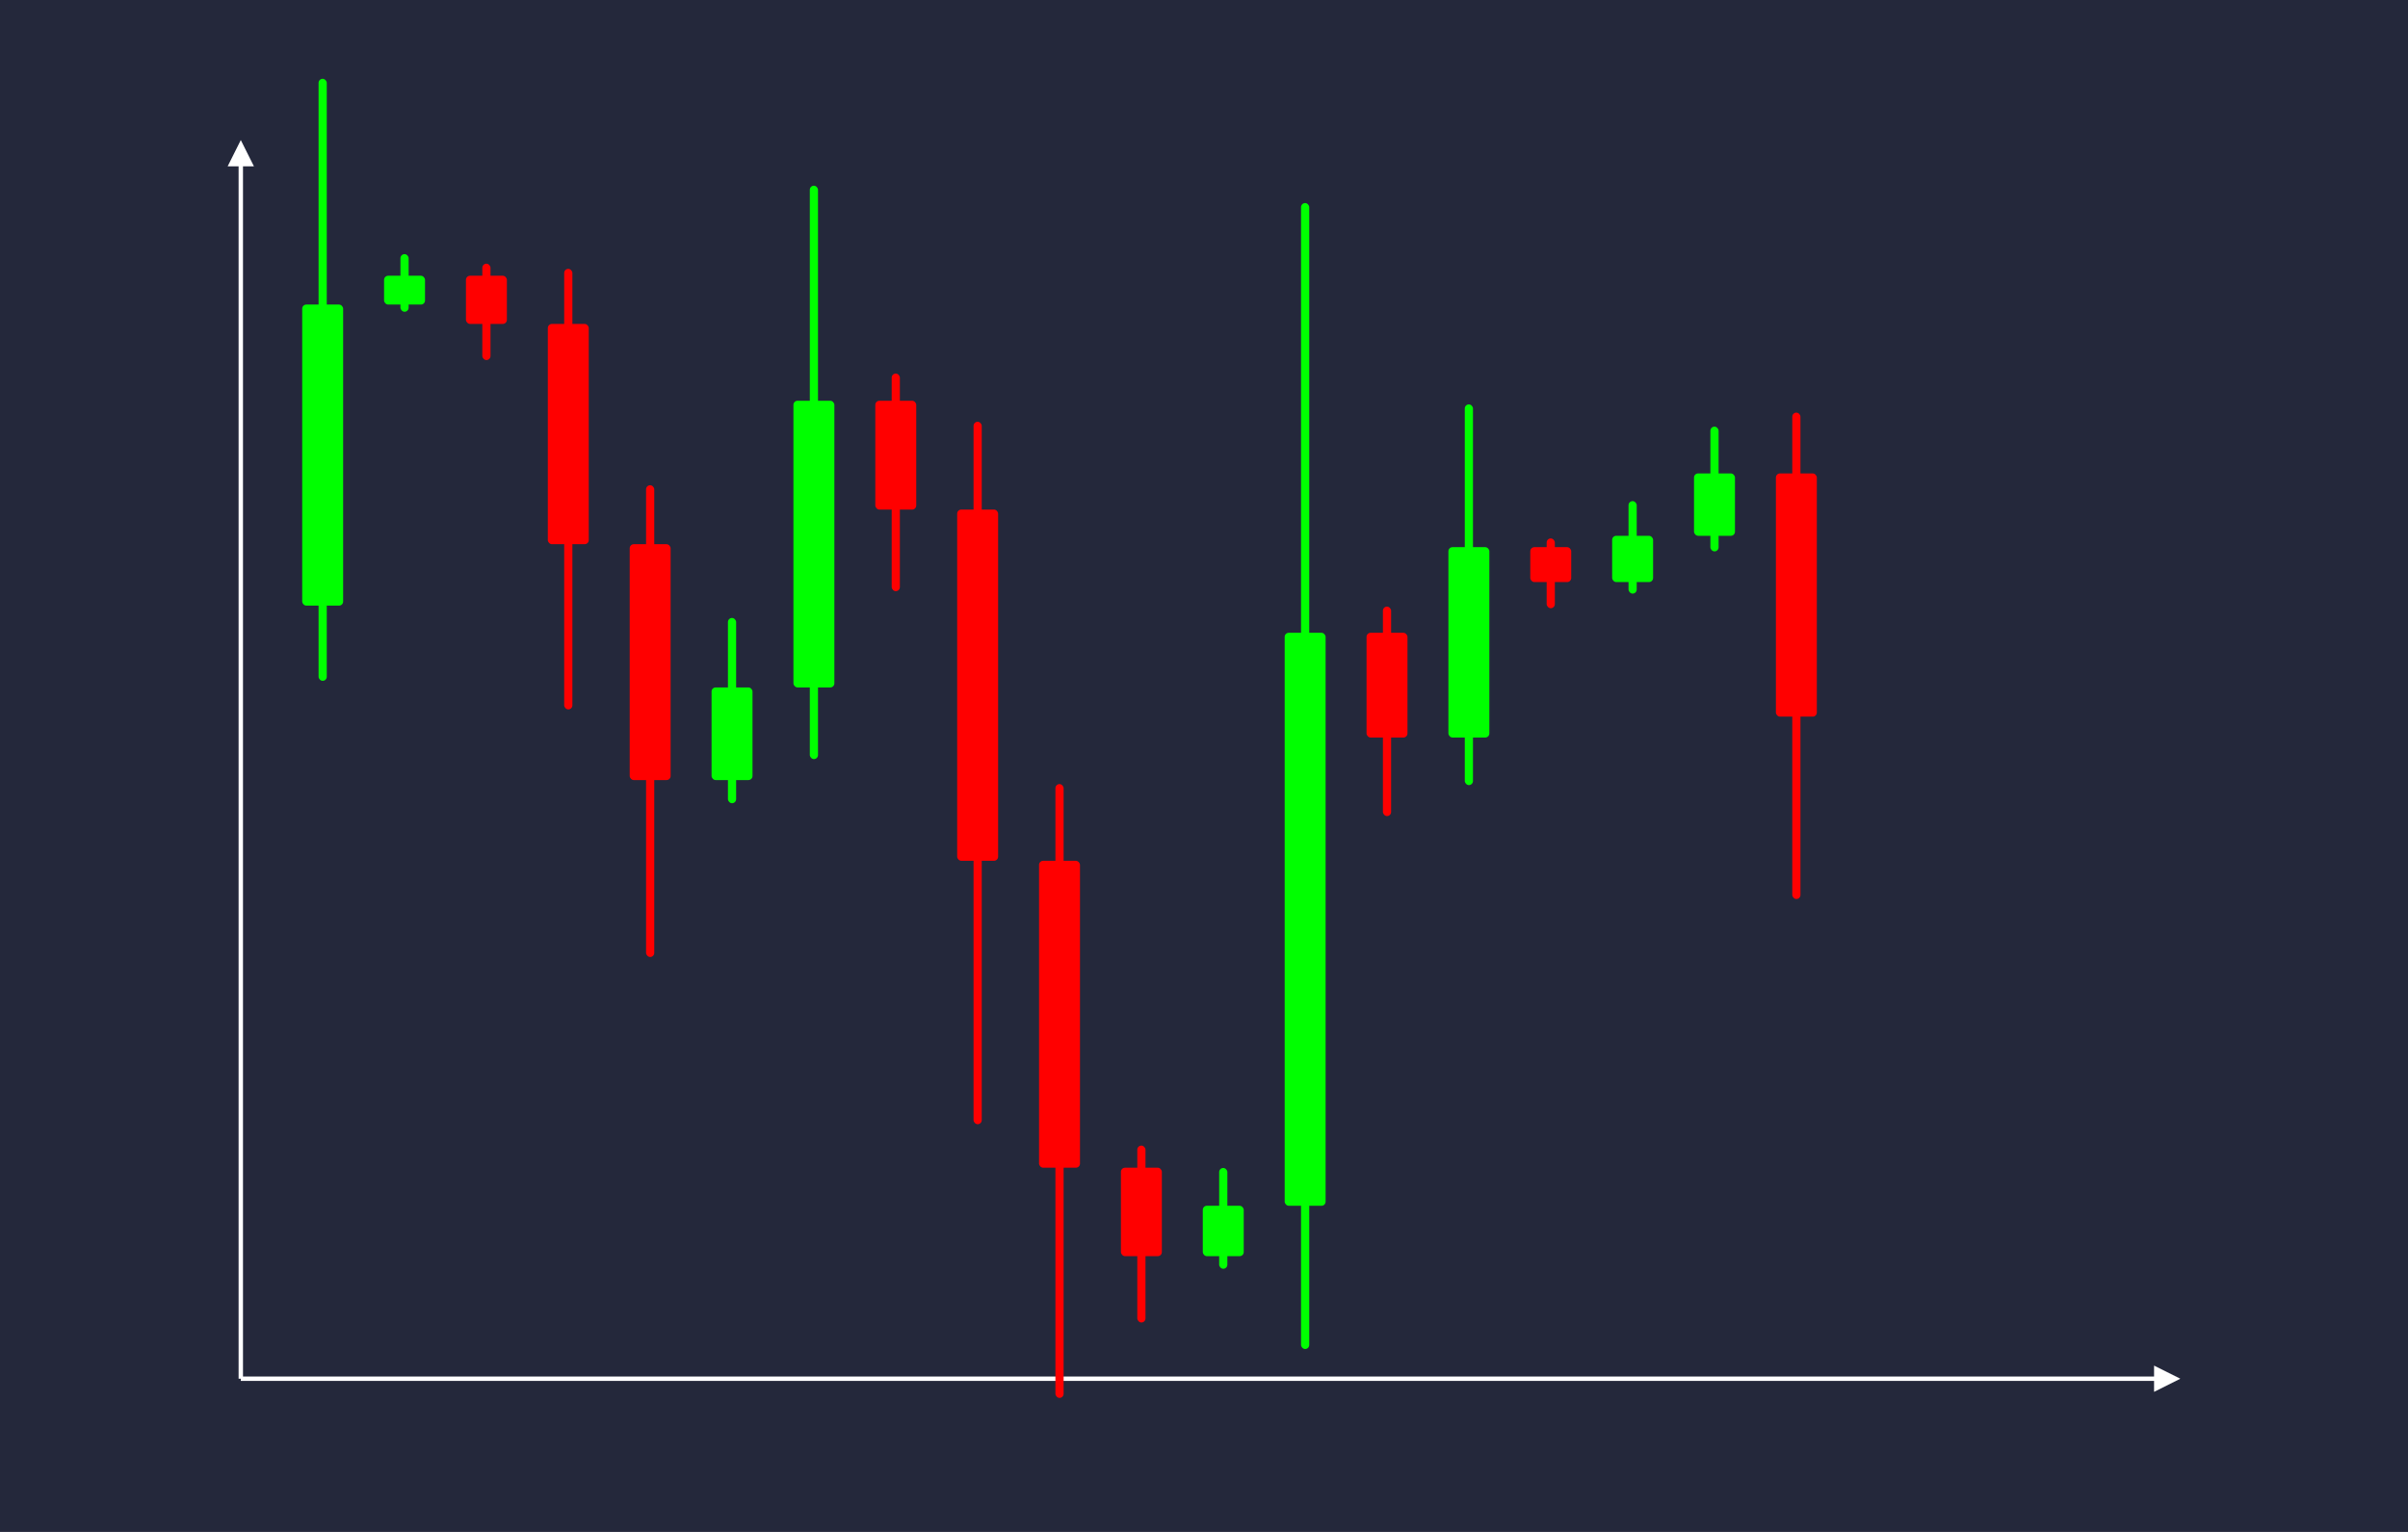 <svg width='1100' height='700' viewBox='0 0 1100 700' fill='none' xmlns='http://www.w3.org/2000/svg'>
            <style>
                .regular {
                    font: normal 25.3px sans-serif;
                }
            </style>

            <defs>
                <marker id='arrow' viewBox='0 0 10 10' refX='5' refY='5' markerWidth='6' markerHeight='6' orient='auto-start-reverse'>
                    <path fill='#fff' d='M 0 0 L 10 5 L 0 10 z' />
                </marker>
            </defs>

            <rect width='1100' height='700' fill='#24283b'/>

            <line x1='110' y1='630' x2='110' y2='70' stroke='#fff' stroke-width='2' marker-end='url(#arrow)'/>
            <line x1='110' y1='630' x2='990' y2='630' stroke='#fff' stroke-width='2' marker-end='url(#arrow)'/>

            <rect x='138.05' y='139.17' width='18.70' height='137.56' rx='1.87' fill='#0f0' /><rect x='145.53' y='36.00' width='3.74' height='275.11' rx='1.87' fill='#0f0' />
<rect x='175.45' y='126.00' width='18.70' height='13.17' rx='1.87' fill='#0f0' /><rect x='182.93' y='116.12' width='3.74' height='26.34' rx='1.87' fill='#0f0' />
<rect x='212.85' y='126.00' width='18.70' height='22.02' rx='1.87' fill='#f00' /><rect x='220.33' y='120.49' width='3.74' height='44.04' rx='1.87' fill='#f00' />
<rect x='250.25' y='148.02' width='18.70' height='100.65' rx='1.87' fill='#f00' /><rect x='257.73' y='122.85' width='3.74' height='201.31' rx='1.87' fill='#f00' />
<rect x='287.65' y='248.67' width='18.70' height='107.78' rx='1.87' fill='#f00' /><rect x='295.13' y='221.72' width='3.74' height='215.57' rx='1.87' fill='#f00' />
<rect x='325.05' y='314.12' width='18.70' height='42.33' rx='1.87' fill='#0f0' /><rect x='332.53' y='282.37' width='3.74' height='84.66' rx='1.87' fill='#0f0' />
<rect x='362.45' y='183.12' width='18.70' height='131.00' rx='1.87' fill='#0f0' /><rect x='369.93' y='84.86' width='3.74' height='262.01' rx='1.87' fill='#0f0' />
<rect x='399.85' y='183.12' width='18.70' height='49.73' rx='1.87' fill='#f00' /><rect x='407.33' y='170.69' width='3.74' height='99.45' rx='1.87' fill='#f00' />
<rect x='437.25' y='232.84' width='18.70' height='160.49' rx='1.87' fill='#f00' /><rect x='444.73' y='192.72' width='3.74' height='320.99' rx='1.87' fill='#f00' />
<rect x='474.65' y='393.34' width='18.70' height='140.24' rx='1.87' fill='#f00' /><rect x='482.13' y='358.28' width='3.74' height='280.48' rx='1.87' fill='#f00' />
<rect x='512.05' y='533.58' width='18.70' height='40.42' rx='1.87' fill='#f00' /><rect x='519.53' y='523.47' width='3.74' height='80.84' rx='1.87' fill='#f00' />
<rect x='549.45' y='550.97' width='18.70' height='23.03' rx='1.87' fill='#0f0' /><rect x='556.93' y='533.70' width='3.74' height='46.06' rx='1.87' fill='#0f0' />
<rect x='586.85' y='289.15' width='18.70' height='261.82' rx='1.87' fill='#0f0' /><rect x='594.33' y='92.79' width='3.74' height='523.64' rx='1.87' fill='#0f0' />
<rect x='624.25' y='289.15' width='18.70' height='47.86' rx='1.87' fill='#f00' /><rect x='631.73' y='277.19' width='3.74' height='95.71' rx='1.87' fill='#f00' />
<rect x='661.65' y='250.02' width='18.70' height='86.99' rx='1.87' fill='#0f0' /><rect x='669.13' y='184.78' width='3.74' height='173.97' rx='1.87' fill='#0f0' />
<rect x='699.05' y='250.02' width='18.70' height='15.95' rx='1.87' fill='#f00' /><rect x='706.53' y='246.03' width='3.74' height='31.89' rx='1.87' fill='#f00' />
<rect x='736.45' y='244.83' width='18.70' height='21.14' rx='1.87' fill='#0f0' /><rect x='743.93' y='228.98' width='3.74' height='42.27' rx='1.87' fill='#0f0' />
<rect x='773.85' y='216.33' width='18.70' height='28.50' rx='1.87' fill='#0f0' /><rect x='781.33' y='194.95' width='3.74' height='57.01' rx='1.87' fill='#0f0' />
<rect x='811.25' y='216.33' width='18.70' height='111.13' rx='1.87' fill='#f00' /><rect x='818.73' y='188.54' width='3.74' height='222.26' rx='1.87' fill='#f00' />

        </svg>